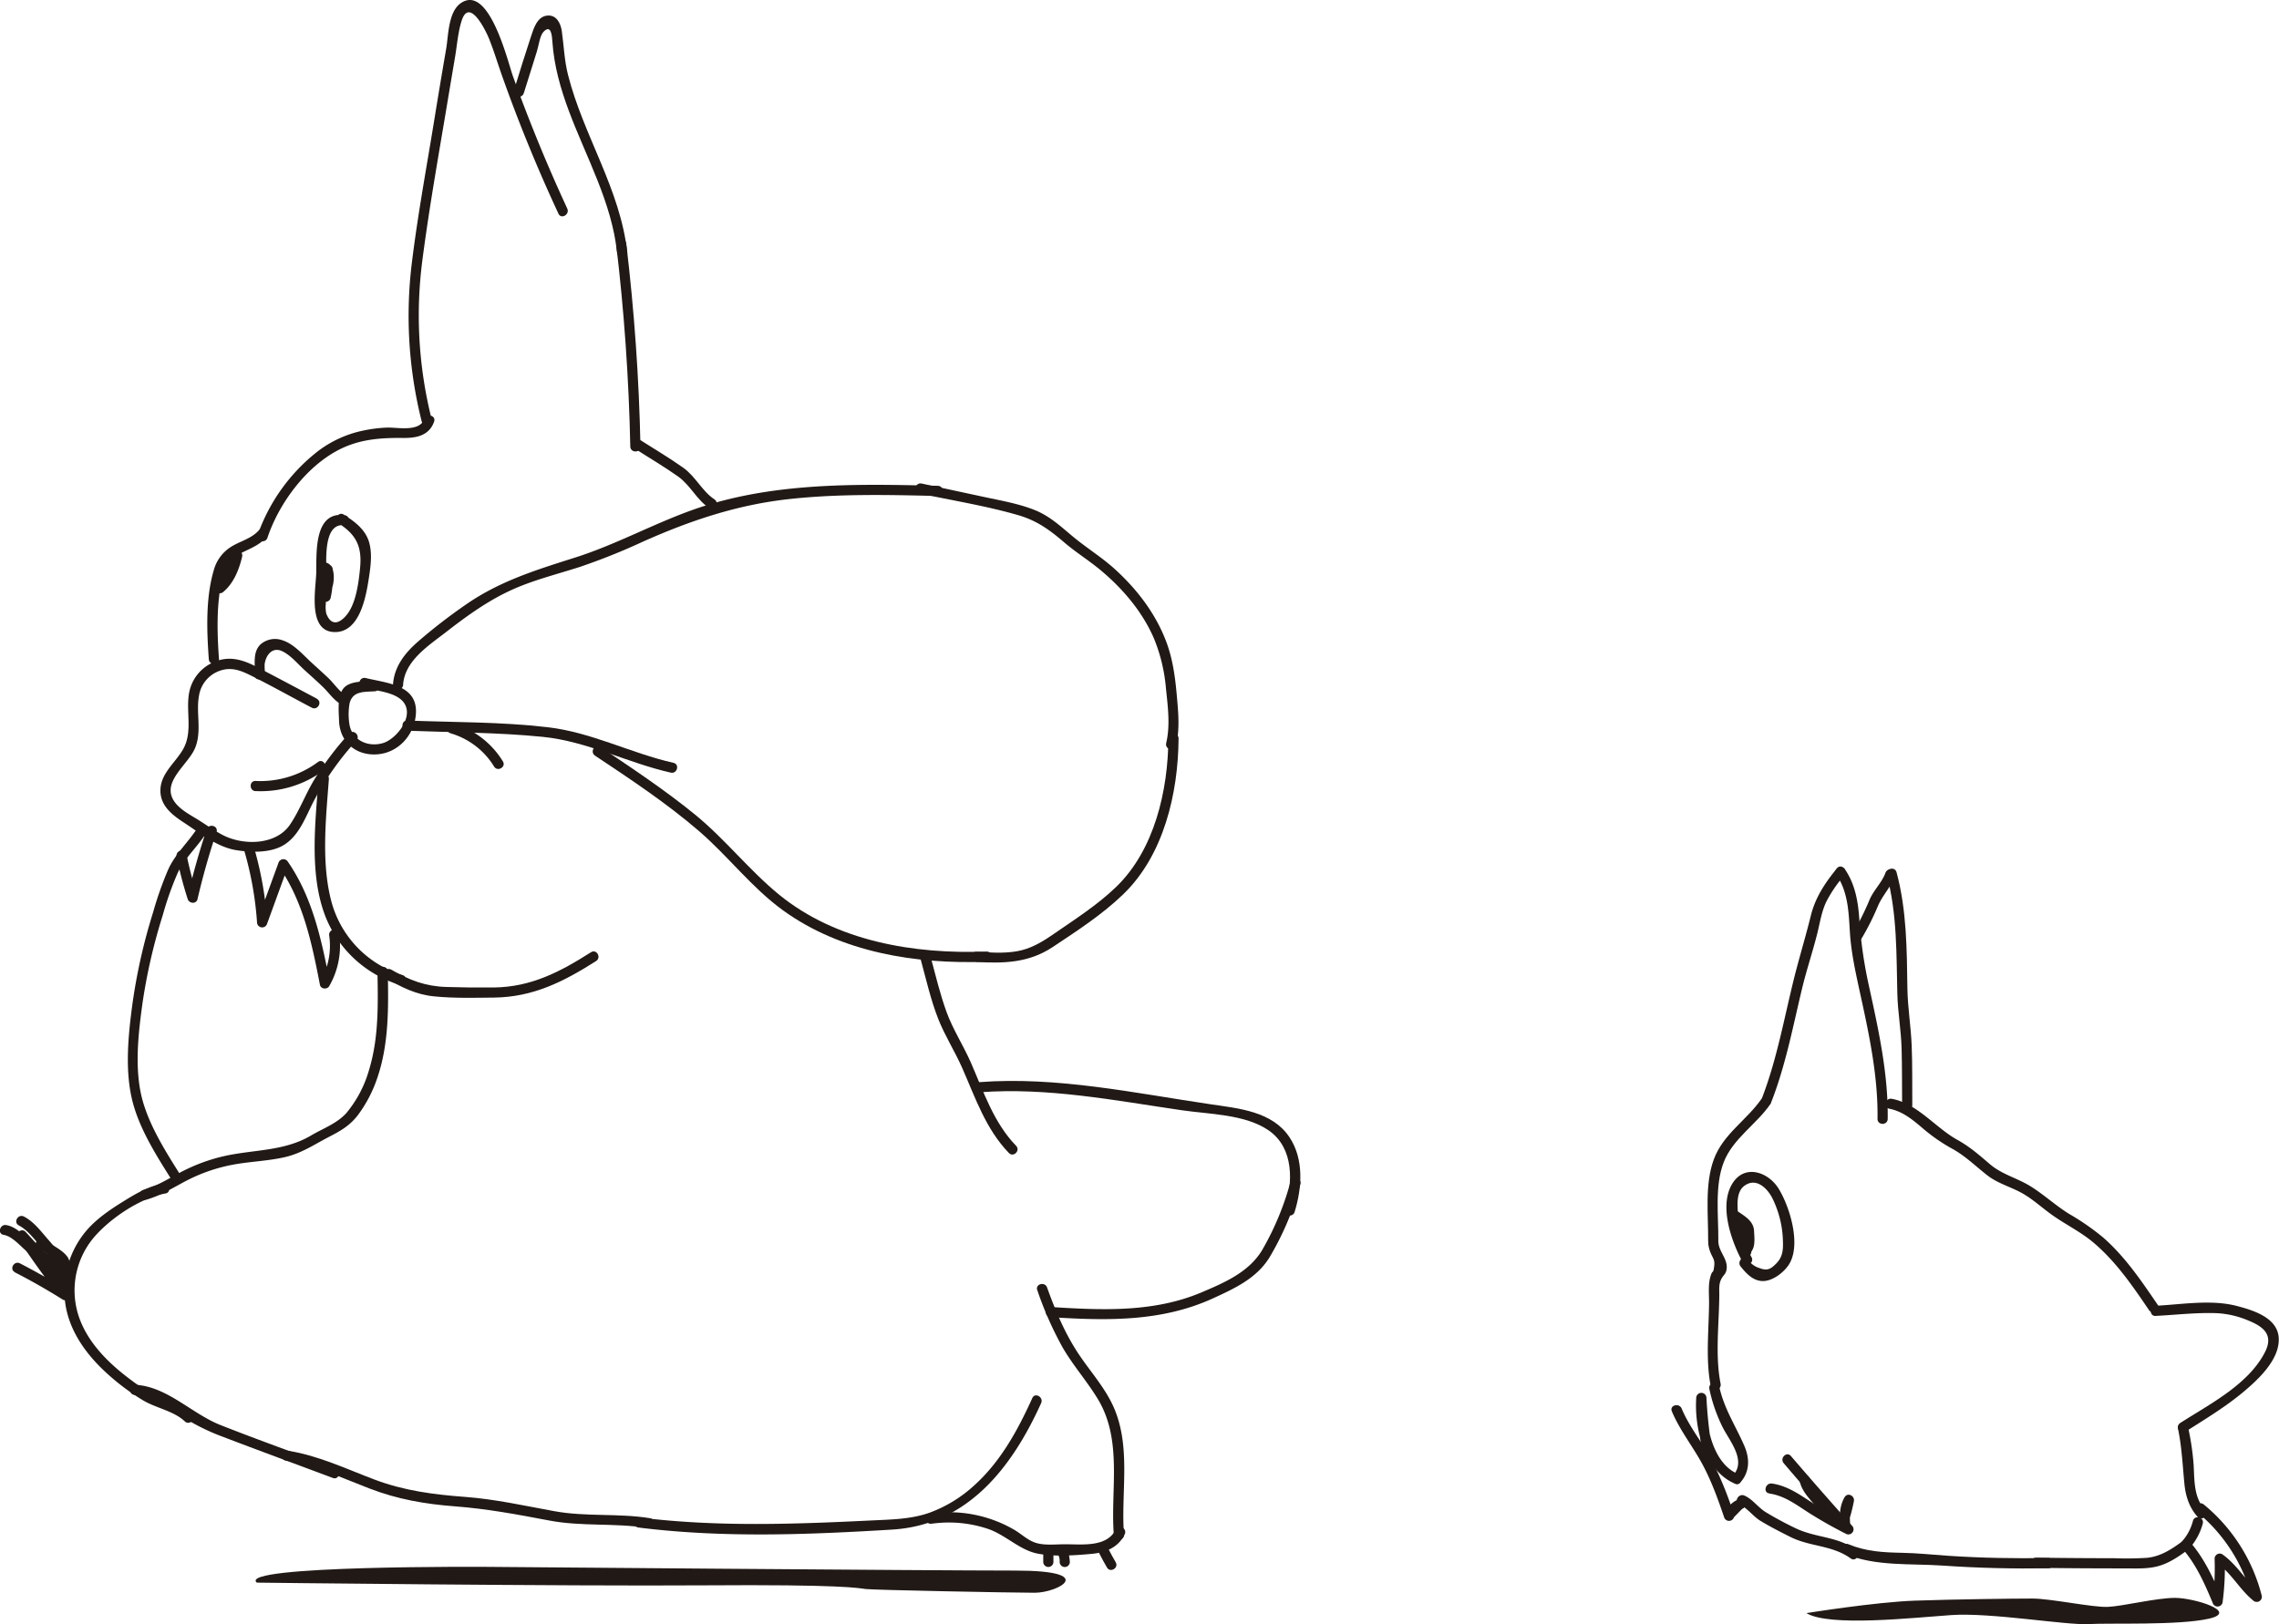 <svg xmlns="http://www.w3.org/2000/svg" viewBox="0 0 839.73 598.67"><defs><style>.cls-1{fill:#211915;}</style></defs><title>animacion</title><g id="Capa_2" data-name="Capa 2"><g id="Capa_2-2" data-name="Capa 2"><path class="cls-1" d="M209,76.83q-11.14-24.06-20.09-49C187.05,22.52,180.2-6,169.82,1.14c-4.7,3.22-4.58,12-5.42,16.85q-2.34,13.55-4.53,27.13c-2.81,17.23-6,34.47-8.12,51.8a159.56,159.56,0,0,0,3.61,58.32c.58,2.34,4.2,1.35,3.62-1A157,157,0,0,1,155.62,96c2.62-20.23,6.28-40.38,9.61-60.51q1.22-7.26,2.45-14.53c.75-4.37,1.07-9.16,2.44-13.38,2.82-8.66,8.84,3.61,10.08,6.7,1.68,4.18,3,8.52,4.48,12.77q9.28,26.35,21.1,51.72c1,2.18,4.24.28,3.23-1.9Z"/><path class="cls-1" d="M193,34.35q2.37-7.73,4.83-15.42c.6-1.85,1.08-5.85,2.46-7.24,2.85-2.89,3.1,1.62,3.26,3.86.61,8.72,3,17.16,6.05,25.32,6.44,17.24,15.8,33.69,17.78,52.27.25,2.37,4,2.4,3.75,0C228.62,69.78,215,50.08,209.3,27.63c-1.36-5.37-1.53-10.7-2.29-16.13-.4-2.93-2-6.15-5.45-5.75-3.66.41-4.94,4.75-5.9,7.67-2.2,6.61-4.25,13.27-6.29,19.93-.72,2.31,2.9,3.3,3.61,1Z"/><path class="cls-1" d="M227,89.76q4.46,37.26,5.24,74.82c.05,2.41,3.8,2.42,3.75,0q-.78-37.52-5.24-74.82c-.29-2.37-4-2.4-3.75,0Z"/><path class="cls-1" d="M156.37,154.38c-1.75,5-10,3.06-13.82,3.22a51.48,51.48,0,0,0-8.91,1.14,41.36,41.36,0,0,0-16.72,7.73,67.56,67.56,0,0,0-22,30.74c-.77,2.3,2.85,3.28,3.62,1,4.38-13.1,14.93-27.21,27.71-33.11,7.11-3.28,14.49-3.77,22.19-3.68,5,.06,9.67-.84,11.51-6,.81-2.28-2.82-3.27-3.62-1Z"/><path class="cls-1" d="M95.64,195.17c-2.88,3.44-7.15,4.19-10.77,6.54a14.75,14.75,0,0,0-6.13,8.56c-3,10.2-2.56,22.21-1.8,32.69.17,2.4,3.92,2.42,3.75,0-.71-9.86-1-20.53,1.28-30.22,1.16-5,3.89-7.53,8.36-9.63,3-1.42,5.79-2.69,8-5.29,1.54-1.84-1.1-4.5-2.65-2.65Z"/><path class="cls-1" d="M82.21,218.21c3.85-3.16,5.88-8.24,7-13a1.89,1.89,0,0,0-2.3-2.31c-4.07,1.17-2.14,5.93-5.43,7.75-2.11,1.17-.22,4.41,1.9,3.24a7.73,7.73,0,0,0,3.11-3c.51-.92.67-4.14,1.41-4.35l-2.3-2.31c-1,4.16-2.65,8.54-6,11.32-1.87,1.53.79,4.17,2.65,2.65Z"/><path class="cls-1" d="M126.84,189.85c-11.31-1.34-10.15,14.25-10.32,21.3-.15,6.06-3.27,21.62,6.75,21.81,9.32.17,11.59-13.08,12.64-19.89.67-4.35,1.34-9.24,0-13.53-1.48-4.58-5.36-7.4-9.25-9.87-2-1.3-3.92,2-1.89,3.24,6.56,4.17,8.63,8.64,7.92,16.26-.49,5.18-1.38,12.43-4.46,16.81-1.53,2.19-5.61,6.3-8,.19a11.3,11.3,0,0,1-.18-3.59c0-3.17.15-6.36.23-9.53.12-5.11-1.65-20.43,6.62-19.45,2.4.28,2.37-3.47,0-3.75Z"/><path class="cls-1" d="M118.85,209.8a33.28,33.28,0,0,1-.65,9.65l2.76-1.12-.33-.22.86,1.12c-.26-.7,1-2.64,1.15-3.43a13.83,13.83,0,0,0,.33-3.68c-.11-2-.72-4.33-3-4.8s-3.36,3.13-1,3.62c.46.09.24,2.64.2,2.95a14.33,14.33,0,0,1-1.12,3.58c-.61,1.61-.51,3.09,1,4.1a1.89,1.89,0,0,0,2.76-1.13,37.27,37.27,0,0,0,.78-10.64c-.18-2.39-3.93-2.41-3.75,0Z"/><path class="cls-1" d="M127,256c-2.3-1.5-4-4.18-6-6.08s-4.19-3.85-6.28-5.77c-3.14-2.88-6.49-6.86-10.7-8.18a8.09,8.09,0,0,0-8.11,1.61c-2.93,2.95-1.79,7.33-2.1,11.05-.19,2.4,3.56,2.39,3.75,0,.11-1.34-.18-2.88,0-4.18.54-3.09,2.82-6.07,6.32-4.48,3.11,1.42,5.67,4.55,8.15,6.83s5,4.46,7.39,6.83c1.92,1.94,3.38,4.11,5.68,5.61,2,1.32,3.91-1.93,1.89-3.24Z"/><path class="cls-1" d="M116.8,257.54c-7.51-4-15-8-22.54-11.91-5.13-2.63-10.09-4-15.6-1.54a15.25,15.25,0,0,0-8.89,10.84c-1.47,7,1.4,14.53-2.22,21.06-3,5.36-8.87,9.34-8.42,16.14.36,5.33,4.79,8.55,8.9,11.23,5.74,3.75,11.91,8.78,18.84,9.95,5.45.92,12.72,1.13,17.63-1.82,5.86-3.53,8.19-10.7,11.21-16.42A107.55,107.55,0,0,1,131.3,273c1.62-1.78-1-4.44-2.65-2.65a113.13,113.13,0,0,0-12.77,16.87c-3.31,5.41-5.5,11.56-9.07,16.78-5.13,7.51-17.12,7.71-24.69,3.79-3.12-1.62-6-3.69-9-5.57s-6.84-3.81-8.89-6.82c-5-7.28,5.27-13.6,7.73-19.89s.21-12.71,1.35-19a11.64,11.64,0,0,1,7.78-9.32c4.11-1.42,7.58-.1,11.26,1.74,7.59,3.79,15,7.94,22.53,11.91,2.14,1.12,4-2.11,1.9-3.24Z"/><path class="cls-1" d="M94.19,291.57a38.85,38.85,0,0,0,24.88-7.49c1.94-1.41.07-4.66-1.89-3.24a35.57,35.57,0,0,1-23,7c-2.41-.1-2.41,3.65,0,3.75Z"/><path class="cls-1" d="M138.1,251c-3.34.2-9.06-.22-11.49,2.65s-1.78,8.64-1.68,12c.25,7.78,6.16,12.91,14,12.38,7.58-.51,13.37-6.71,14.24-14.13,1.34-11.38-10.07-12-18.45-14-2.35-.54-3.36,3.07-1,3.62,4.58,1.06,13.27,1.48,15.62,6.34,2.56,5.28-3.64,12.61-8.16,14-5.84,1.74-11.85-1.25-12.51-7.48a22.88,22.88,0,0,1,.16-7.25c1.2-4.48,5.28-4.09,9.23-4.33,2.4-.15,2.41-3.9,0-3.75Z"/><path class="cls-1" d="M66.81,433.61c-5.42-8.62-11.49-18.08-14.25-27.95-3.12-11.16-1.65-24.36-.09-35.68A207.76,207.76,0,0,1,60,337.22a116.85,116.85,0,0,1,5.51-15.56c2.39-5.06,6.52-8.86,9.67-13.41,1.38-2-1.87-3.86-3.23-1.89-3.36,4.83-7.56,8.76-10,14.17a127.62,127.62,0,0,0-5.53,15.7,210,210,0,0,0-7.71,34.43c-1.49,11.31-2.73,24,.1,35.21,2.65,10.51,9.14,20.55,14.85,29.63,1.28,2,4.53.16,3.24-1.89Z"/><path class="cls-1" d="M65.09,315.77a142.83,142.83,0,0,0,4.08,15.62c.54,1.68,3.18,1.89,3.61,0q2.91-12.54,7-24.73c.77-2.3-2.85-3.28-3.62-1q-4.08,12.21-7,24.73h3.61a142.19,142.19,0,0,1-4.07-15.62c-.48-2.36-4.09-1.36-3.62,1Z"/><path class="cls-1" d="M90,313.52A125.09,125.09,0,0,1,94.71,340a1.89,1.89,0,0,0,3.69.5L106.23,319l-3.43.45c9,12.94,12.14,28.35,15.09,43.54.31,1.61,2.67,1.79,3.43.45a29.93,29.93,0,0,0,3.6-19.58c-.34-2.38-4-1.37-3.62,1a25.82,25.82,0,0,1-3.22,16.7l3.42.45c-3-15.51-6.32-31.24-15.46-44.45a1.91,1.91,0,0,0-3.43.45l-7.83,21.47,3.68.49a130,130,0,0,0-4.82-27.45c-.67-2.31-4.29-1.33-3.62,1Z"/><path class="cls-1" d="M117.38,287.14c-1.23,16.39-3.57,35.91,2.88,51.51A42.82,42.82,0,0,0,147.31,363c2.31.71,3.3-2.9,1-3.62a38.87,38.87,0,0,1-26-26.36c-4.05-14.41-2.24-31.11-1.13-45.85.18-2.41-3.57-2.39-3.75,0Z"/><path class="cls-1" d="M142.34,360.62c5.62,3.29,11.1,6,17.66,6.62,7.24.72,14.74.52,22,.44,14.44-.16,25.71-5.87,37.66-13.48,2-1.29.16-4.54-1.89-3.24-11.36,7.23-22,12.82-35.77,13-5.85.06-11.73,0-17.58-.19-7.65-.23-13.67-2.53-20.2-6.36-2.08-1.22-4,2-1.89,3.24Z"/><path class="cls-1" d="M139.08,358.15c.23,12.1.48,24.49-3.1,36.19a43.17,43.17,0,0,1-8.29,15.81c-3.43,3.91-8.66,5.74-13.06,8.35-9.93,5.89-21.1,5.15-32,7.6a65,65,0,0,0-14.18,5c-5.21,2.53-9.93,5.87-15.57,7.45-2.32.65-1.34,4.27,1,3.62,5.4-1.51,10-4.5,14.94-7.06A61.74,61.74,0,0,1,87,429.06c6-1,12.06-1.22,18-2.58,6.11-1.41,10.73-4.61,16.2-7.45,4.35-2.25,7.69-4.12,10.72-8.1a48.8,48.8,0,0,0,7.22-14c4.19-12.47,4-25.81,3.75-38.79,0-2.41-3.79-2.42-3.75,0Z"/><path class="cls-1" d="M60,436.28c-5.67,1-10.5,4-15.31,7-4.63,2.9-9.23,6.09-12.82,10.26a34.2,34.2,0,0,0-7.75,27.29c1.59,10.2,8,18.8,15.5,25.55a83.27,83.27,0,0,0,13,9.69C57.47,519,64,520,68.1,523.88c1.75,1.66,4.4-1,2.65-2.66-2.77-2.63-6-3.75-9.47-5.11a56.3,56.3,0,0,1-12.86-7.38c-8-5.92-15.78-13.4-19.21-23a30.34,30.34,0,0,1,5.3-29.55c6-7.09,17.22-14.69,26.47-16.3,2.37-.41,1.36-4-1-3.61Z"/><path class="cls-1" d="M148.53,252.37c.59-8.81,9.34-14.38,15.7-19.31,7.22-5.61,14.67-11.05,22.94-15,8.5-4.09,17.72-6.28,26.66-9.17A233.35,233.35,0,0,0,237,199.59c17.43-7.76,34.67-13.55,53.73-15.64,18.2-2,36.56-1.58,54.83-1.14,2.42.06,2.42-3.69,0-3.75-30.36-.73-61.71-1.38-90.7,9-14.55,5.23-28.16,12.74-42.92,17.43-14.29,4.54-27.72,8.64-40.19,17.28A199.81,199.81,0,0,0,154,236.49c-4.88,4.28-8.76,9.22-9.2,15.88-.17,2.41,3.58,2.4,3.75,0Z"/><path class="cls-1" d="M150.11,269.32c16.57.64,33.34.61,49.84,2.26s31.13,9.56,47.21,13.19c2.35.54,3.36-3.08,1-3.61-15.8-3.57-30.12-11.25-46.38-13.13-17.06-2-34.52-1.79-51.67-2.46-2.42-.1-2.41,3.65,0,3.75Z"/><path class="cls-1" d="M219.3,278.55c13.13,8.74,26.33,17.48,38.3,27.8,10.74,9.26,19.39,20.84,30.92,29.18,21.48,15.55,49.08,19.91,75,18.94,2.4-.09,2.42-3.84,0-3.75-26.64,1-55.26-3.69-76.48-21-11-9-19.82-20.4-30.9-29.45s-23.05-17-35-25c-2-1.34-3.9,1.9-1.9,3.23Z"/><path class="cls-1" d="M166,270.27a28,28,0,0,1,16.06,12.26c1.27,2.05,4.52.16,3.24-1.9a32,32,0,0,0-18.3-14c-2.32-.69-3.31,2.93-1,3.62Z"/><path class="cls-1" d="M233.91,165.35c5.31,3.42,10.83,6.64,16,10.32,4.53,3.25,6.78,8.52,11.44,11.61,2,1.34,3.9-1.91,1.89-3.24-4.55-3-6.91-8.38-11.44-11.61-5.15-3.67-10.65-6.9-16-10.32-2-1.31-3.92,1.94-1.89,3.24Z"/><path class="cls-1" d="M338.62,181.83c12.23,2.63,24.84,4.62,36.85,8.13,6.7,2,11.39,5.43,16.61,9.91,4.26,3.66,9.05,6.62,13.37,10.21,8.23,6.85,15.38,15.24,19.69,25.11a62.21,62.21,0,0,1,4.48,18.63c.69,6.59,1.62,13.54.08,20.06-.55,2.34,3.06,3.35,3.62,1,1.49-6.34.81-12.75.23-19.18s-1.48-12.78-3.7-18.84c-3.92-10.63-11-19.84-19.36-27.36-4.55-4.08-9.71-7.3-14.43-11.14s-8.89-8-14.77-10.36-12.53-3.51-18.85-4.87l-22.83-4.91c-2.35-.51-3.36,3.11-1,3.62Z"/><path class="cls-1" d="M359.83,354.54c10.11.61,19.28.32,28-5.45,8.9-5.92,18.3-12,26-19.45,15-14.39,20.3-37.35,20.43-57.47,0-2.41-3.73-2.41-3.75,0-.12,19.13-5.09,41.12-19.34,54.81-6.92,6.66-15.21,11.93-23.09,17.37-4.21,2.91-8.37,5.41-13.51,6.28-4.86.81-9.85.46-14.74.16-2.41-.14-2.4,3.61,0,3.75Z"/><path class="cls-1" d="M339.26,353.68c2,7.32,3.69,14.88,6.48,21.95,2.44,6.17,6.06,11.8,8.75,17.87,4.87,11.05,8.69,22.61,17.26,31.47,1.68,1.74,4.33-.92,2.65-2.65-8.31-8.59-12-20-16.68-30.71-2.79-6.35-6.64-12.22-9-18.74s-4-13.47-5.82-20.18c-.64-2.33-4.26-1.34-3.61,1Z"/><path class="cls-1" d="M360.78,402.6c25.05-1.92,50,3,74.7,6.61,10.07,1.48,23.33,1.44,32,7.44,9.41,6.52,8.94,19.31,5.91,29.06-.72,2.31,2.9,3.3,3.62,1,2.74-8.84,3.49-19.41-1.84-27.49-6.35-9.62-18.67-10.67-29.06-12.21-28.06-4.14-56.82-10.34-85.31-8.16-2.39.18-2.41,3.93,0,3.75Z"/><path class="cls-1" d="M382.21,475.53a128.6,128.6,0,0,0,9.27,21c3.85,6.7,9,12.46,13,19.06,9.22,15.24,4.67,33.21,5.91,50,.17,2.39,3.92,2.41,3.75,0-1.16-15.73,2.8-32.53-4-47.41-3.34-7.27-8.86-13.19-13.18-19.86-4.8-7.39-8.18-15.52-11.15-23.79-.8-2.26-4.43-1.29-3.61,1Z"/><path class="cls-1" d="M387.08,485.47c20.48,1.29,40.69,1.81,59.76-6.89,8-3.65,16.13-7.39,20.9-15.1a106.76,106.76,0,0,0,11.4-27c.66-2.32-3-3.31-3.62-1A103.63,103.63,0,0,1,465,460.84c-4.9,8.07-13.88,11.94-22.3,15.5-17.71,7.49-36.81,6.56-55.59,5.38-2.41-.16-2.41,3.59,0,3.75Z"/><path class="cls-1" d="M343.13,561.62a45.39,45.39,0,0,1,21.07,1.94c6.28,2.19,11.41,7.63,17.86,9,6.21,1.28,13.89.72,20.17.15,5.14-.46,9.81-2.34,12.17-7.17,1.05-2.16-2.18-4.06-3.24-1.89-3.33,6.83-12.61,5.47-19,5.53-3.22,0-6.81.44-10-.39S376.7,565.65,374,564a47.7,47.7,0,0,0-30.88-6.17c-2.36.31-2.39,4.07,0,3.75Z"/><path class="cls-1" d="M49.68,514.14c6.34.29,11.4,4,16.5,7.36a77.46,77.46,0,0,0,15.78,8c13.53,5.18,27.13,10.16,40.7,15.24,2.27.85,3.24-2.78,1-3.62-14.14-5.29-28.4-10.35-42.45-15.9C70.56,521,61.5,510.92,49.68,510.39c-2.42-.11-2.41,3.64,0,3.75Z"/><path class="cls-1" d="M105.29,538.34c10.82,1.75,20.66,6.37,30.81,10.26,10.32,4,20.6,5.77,31.58,6.6,11.8.89,23,3,34.6,5.2,12,2.31,24.19.83,36.2,2.77,2.36.39,3.38-3.23,1-3.61-11.72-1.9-23.6-.44-35.31-2.6-11-2-21.65-4.41-32.84-5.25-11.59-.86-22.51-2.28-33.43-6.42-10.43-3.95-20.51-8.77-31.61-10.56-2.36-.38-3.38,3.23-1,3.61Z"/><path class="cls-1" d="M235.27,563c31,3.89,62.42,2.65,93.48.76,27.81-1.69,44.14-22.89,54.87-46.6,1-2.18-2.25-4.09-3.24-1.89-5.33,11.78-11.69,23.45-21.42,32.21a49.47,49.47,0,0,1-16.57,10.1c-6.82,2.39-14,2.46-21.18,2.81-28.65,1.4-57.4,2.45-85.94-1.14-2.39-.3-2.37,3.45,0,3.75Z"/><path class="cls-1" d="M390.21,573.66a12.32,12.32,0,0,1,.24,1.21q0,.2,0,0l0,.28c0,.22,0,.44,0,.66a1.88,1.88,0,0,0,3.75,0,16.4,16.4,0,0,0-.44-3.12,1.88,1.88,0,1,0-3.62,1Z"/><path class="cls-1" d="M384.4,572.59v2.93a1.88,1.88,0,1,0,3.75,0v-2.93a1.88,1.88,0,1,0-3.75,0Z"/><path class="cls-1" d="M405.1,572.63c.85,1.74,1.82,3.41,2.77,5.09,1.18,2.11,4.42.22,3.24-1.89-.95-1.68-1.92-3.35-2.77-5.09-1.07-2.17-4.3-.27-3.24,1.89Z"/><path class="cls-1" d="M1.36,455.13c3.67.65,6.68,4.94,9.72,7.07,3.63,2.55,7.54,4.69,10,8.49,1.32,2,4.57.13,3.24-1.89-2.66-4-6.48-6.49-10.4-9.16-3.75-2.56-7-7.3-11.61-8.12-2.36-.42-3.37,3.19-1,3.61Z"/><path class="cls-1" d="M6.87,451.62c3.25,1.68,5.6,4.92,8,7.64a85.32,85.32,0,0,1,7.24,9.39c1.32,2,4.56.13,3.24-1.89a93.89,93.89,0,0,0-7.83-10.15c-2.6-3-5.13-6.37-8.71-8.23-2.14-1.1-4,2.13-1.9,3.24Z"/><path class="cls-1" d="M5.45,468.93q9,4.62,17.58,10c1.92,1.21,3.54-1.38,2.27-2.94-5.62-6.9-10.66-14.16-15.61-21.55l-2.95,2.28a228.65,228.65,0,0,1,15.31,18c1.06,1.39,3.47,1.07,3.49-.95,0-2.89,1.05-7.73-.54-10.3-1.69-2.73-6.5-4.9-9.06-6.74-2-1.41-3.84,1.84-1.89,3.24s5,2.88,6.58,4.72c2,2.32,1.19,6.29,1.16,9.08l3.5-.95A241.19,241.19,0,0,0,9.39,454c-1.43-1.52-4.14.49-2.94,2.28,5.13,7.64,10.38,15.15,16.2,22.3l2.27-2.94q-8.58-5.36-17.57-10c-2.15-1.1-4,2.13-1.9,3.23Z"/><path class="cls-1" d="M645.37,463.37a41,41,0,0,1-5-16.31c-.25-3.17-.54-7.7,2.2-9.87,4.18-3.32,8.32.36,10.38,4.23a37.69,37.69,0,0,1,4,16.23c.11,3.3-.18,5.84-2.65,8.23-2,2-3.31,2.55-6,1.49a7.62,7.62,0,0,1-4.29-3.25c-1.5-1.88-4.14.79-2.65,2.66,2.22,2.79,5,5.76,8.95,5.34,3.51-.38,7.55-3.63,9.2-6.65,4-7.36-.06-20.65-4.09-27.27-3.88-6.37-12.75-9.33-17.22-1.78-4.88,8.25-.17,21.27,3.94,28.84,1.15,2.12,4.39.23,3.24-1.89Z"/><path class="cls-1" d="M638.78,450c1.36.89,3.5,2,3.78,3.72.17,1.09.31,4.48-.2,5.43l1.12-.86-.39.15,2.31,1.31a41.15,41.15,0,0,0-3.28-10.4c-1-2.19-4.25-.29-3.24,1.89a37.24,37.24,0,0,1,2.9,9.51,1.88,1.88,0,0,0,2.31,1.31c3-1.18,2.33-5.71,2.22-8.34-.15-3.46-3-5.22-5.64-7-2-1.32-3.91,1.93-1.89,3.24Z"/><path class="cls-1" d="M642,458.81l-.39,2a1.88,1.88,0,1,0,3.62,1l.39-2a1.88,1.88,0,0,0-3.62-1Z"/><path class="cls-1" d="M676.89,320c-4.36,5.32-8,10.71-9.66,17.47-1.85,7.5-4.1,14.87-6,22.37-3.76,15-6.39,30.23-11.93,44.7-.87,2.25,2.76,3.23,3.61,1,5.11-13.33,7.76-27.32,11.08-41.16,1.64-6.86,3.91-13.54,5.62-20.37,1-4,1.56-8.08,3.41-11.86a49.6,49.6,0,0,1,6.51-9.49c1.52-1.85-1.12-4.52-2.65-2.65Z"/><path class="cls-1" d="M676.61,322.34c4.33,6.36,4.55,13.7,5,21.13.45,7.21,1.93,14.13,3.46,21.17,3.45,15.76,6.95,31.54,6.73,47.76,0,2.42,3.72,2.42,3.75,0,.23-16.54-3.35-32.68-6.86-48.76a164.63,164.63,0,0,1-3.58-24.6c-.44-6.6-1.49-13-5.28-18.6-1.35-2-4.6-.11-3.23,1.9Z"/><path class="cls-1" d="M685.69,346.3a93.86,93.86,0,0,0,6.21-12.25c1.72-4.09,4.92-7.21,6.44-11.34.83-2.27-2.8-3.25-3.62-1-1.31,3.59-4.33,6.34-5.85,9.9a102,102,0,0,1-6.42,12.8c-1.26,2.07,2,3.95,3.24,1.89Z"/><path class="cls-1" d="M695.22,322.49c3.84,14.39,3.51,29.05,3.88,43.8.17,6.73,1.37,13.36,1.57,20.08.2,7,.14,14,.19,20.95,0,2.42,3.77,2.42,3.75,0-.06-7.29.07-14.62-.22-21.91-.28-7.06-1.47-14-1.58-21.08-.22-14.42-.23-28.8-4-42.84-.62-2.33-4.24-1.34-3.61,1Z"/><path class="cls-1" d="M649.06,405c-5.5,7.93-14.14,12.94-17.59,22.34-3.39,9.24-2,20.36-2.08,30,0,2.41,3.73,2.42,3.75,0,.09-9.23-1.4-20.28,2-29s12-13.87,17.21-21.44c1.38-2-1.87-3.86-3.24-1.89Z"/><path class="cls-1" d="M629.41,458.21a12.63,12.63,0,0,0,1,3.81c.85,1.93,1.5,2.37,1.2,4.71-.36,2.88-.5,1.3-1.12,3-1.22,3.29-.74,7-.76,10.49-.07,10-1.34,20.9.64,30.77.47,2.37,4.08,1.37,3.61-1-2.07-10.36-.55-22.12-.48-32.65,0-2.33-.24-4.3.92-6.26.57-1,1.35-1.51,1.65-2.69,1-3.86-2.43-6.55-2.87-10.16-.29-2.37-4-2.4-3.75,0Z"/><path class="cls-1" d="M696,408.61c5.19,1,8.92,4.23,12.83,7.56a63.09,63.09,0,0,0,10.5,7.22c4.87,2.7,8.55,6.38,12.88,9.77,3.84,3,8.35,4.15,12.58,6.45,4.42,2.41,8.07,6,12.2,8.79,4.68,3.21,9.77,5.74,14.15,9.39,8.39,7,14.6,16.1,20.68,25.06,1.35,2,4.6.11,3.24-1.9-5.95-8.75-12-17.7-20-24.74a90.3,90.3,0,0,0-12.64-8.79c-5-3.08-9.3-7.13-14.28-10.21s-10.51-4.32-15-8.19c-3.88-3.32-7.35-6.37-11.86-8.87-8.16-4.51-14.76-13.4-24.22-15.16-2.36-.44-3.37,3.17-1,3.62Z"/><path class="cls-1" d="M794.37,485c7.42-.37,15-1.29,22.47-1a34.24,34.24,0,0,1,11.63,2.72c5.62,2.29,9.41,5.33,6,11.82-6.17,11.84-20.33,19-31.12,25.92-2,1.3-.15,4.54,1.89,3.24,7.28-4.65,14.76-9.13,21.4-14.7,5.45-4.57,13.25-11.8,13-19.6-.2-7.59-9.11-10.39-15.22-12-9.59-2.56-20.36-.62-30.13-.13-2.4.13-2.42,3.88,0,3.75Z"/><path class="cls-1" d="M802.54,526.68c1.38,6.76,1.67,13.33,2.33,20.15.45,4.63,1.77,8.75,4.89,12.26,1.6,1.81,4.25-.85,2.65-2.65-4.11-4.62-3.81-10.69-4.13-16.47a95.73,95.73,0,0,0-2.13-14.28c-.48-2.36-4.1-1.36-3.61,1Z"/><path class="cls-1" d="M809.42,557.19a60.43,60.43,0,0,1,20.36,31.9l3.13-1.83c-5.27-4.3-8.48-10.46-14.09-14.41a1.89,1.89,0,0,0-2.82,1.62,95,95,0,0,1-.74,15.81l3.69-.5c-3.2-7.65-6.51-15.12-12-21.46-1.58-1.84-4.22.83-2.65,2.65,5,5.82,8.07,12.78,11,19.81a1.88,1.88,0,0,0,3.68-.5,95,95,0,0,0,.74-15.81l-2.83,1.62c5.32,3.73,8.33,9.74,13.34,13.82a1.89,1.89,0,0,0,3.13-1.82,63.8,63.8,0,0,0-21.32-33.56c-1.85-1.52-4.52,1.12-2.65,2.66Z"/><path class="cls-1" d="M806.74,570.67a22.42,22.42,0,0,0,4.9-9.12c.62-2.34-3-3.33-3.62-1a18.18,18.18,0,0,1-3.93,7.47c-1.58,1.81,1.06,4.47,2.65,2.65Z"/><path class="cls-1" d="M805,567.43c-4.2,3.12-8.44,6.17-13.81,6.73a119.75,119.75,0,0,1-12.28.15q-14.34,0-28.67-.21c-2.42,0-2.42,3.72,0,3.75q16.25.23,32.49.21c4,0,8.12.25,12-.7,4.57-1.12,8.43-3.93,12.15-6.69,1.91-1.42.05-4.68-1.89-3.24Z"/><path class="cls-1" d="M754.87,574.23c-12.39.23-24.78,0-37.15-.82-5.63-.37-11.25-1-16.89-1.09-6.94-.14-13.25-.45-19.74-3.16-2.22-.93-3.2,2.7-1,3.62,11.06,4.62,23.95,3.43,35.73,4.25,13,.91,26,1.2,39,1,2.41-.05,2.42-3.8,0-3.75Z"/><path class="cls-1" d="M640.9,554.48c2.91,1.31,5,4.36,7.76,6.06,3.53,2.14,7.31,4.07,11,5.92,7.31,3.67,15.45,3,22.27,7.94,2,1.43,3.82-1.83,1.89-3.23-6.93-5-14.85-4.33-22.27-7.94a122.46,122.46,0,0,1-11-5.93c-2.82-1.77-4.74-4.7-7.76-6.06-2.18-1-4.09,2.25-1.89,3.24Z"/><path class="cls-1" d="M651.89,550.46c5.53.78,9.76,4,14.33,6.94a157.05,157.05,0,0,0,13.83,7.85,1.89,1.89,0,0,0,2.28-3Q671,549.6,659.88,536.64c-1.57-1.84-4.21.82-2.65,2.65q11.06,13,22.44,25.67l2.28-3a159.48,159.48,0,0,1-15.32-8.82c-4.35-2.84-8.49-5.6-13.74-6.35-2.36-.33-3.38,3.28-1,3.62Z"/><path class="cls-1" d="M681,561.3a63.57,63.57,0,0,0,2.09-8c.39-2-2.31-3.39-3.43-1.45-2,3.46-1.91,7.33-1.6,11.19.2,2.39,4,2.41,3.75,0-.25-3.15-.54-6.45,1.09-9.3l-3.43-1.44a61.91,61.91,0,0,1-2.09,8c-.76,2.29,2.86,3.28,3.62,1Z"/><path class="cls-1" d="M676.21,557.62c-1.72-2-3.44-3.91-5.14-5.87s-3.7-4-4.33-6.74c-.54-2.35-4.15-1.36-3.61,1,.63,2.72,2.23,4.82,4,6.91,2.11,2.48,4.26,4.91,6.42,7.35,1.6,1.81,4.25-.85,2.65-2.65Z"/><path class="cls-1" d="M629.84,511.94a58.65,58.65,0,0,0,4.92,14.15c2.53,5,8.73,12.12,3.91,17.58-1.59,1.8,1.05,4.46,2.65,2.65,3.49-4,3.4-8.83,1.37-13.5-3.26-7.47-7.48-13.72-9.23-21.88-.51-2.36-4.12-1.36-3.62,1Z"/><path class="cls-1" d="M641.51,556.08a1.88,1.88,0,0,0,0-3.75,1.88,1.88,0,0,0,0,3.75Z"/><path class="cls-1" d="M641,552.44a9.49,9.49,0,0,0-5.72,5.78h3.61a133.93,133.93,0,0,0-8.21-20.14c-3.45-6.46-8.23-12.14-11.05-18.93-.91-2.2-4.54-1.23-3.62,1,2.51,6,6.33,11.14,9.66,16.7,4.21,7,7,14.67,9.61,22.37a1.89,1.89,0,0,0,3.61,0l3.1-3.16c2.2-.91,1.24-4.54-1-3.62Z"/><path class="cls-1" d="M631.76,539.37a167.76,167.76,0,0,1-3-24.26,1.88,1.88,0,0,0-3.75,0c-.77,11.23,2.91,26.95,14.34,31.77,2.22.93,3.19-2.69,1-3.62-9.63-4.06-12.2-19-11.58-28.15H625a176,176,0,0,0,3.18,25.26c.48,2.36,4.09,1.36,3.62-1Z"/><path class="cls-1" d="M94.62,583.31s114.38,1.36,165.1,1,56.51,1,59.24,1.36,53.78,1.37,62.3,1.37,23.82-8.17-7.15-8.17-194.39-1.37-194.39-1.37S87.13,576.84,94.62,583.31Z"/><path class="cls-1" d="M665.6,594.55s25.27-4.09,40.08-4.6,36.26-.77,43.15-.77,22.21,3.32,27.83,3.07,17.87-3.32,24.77-3.32,23.74,5.1,12.51,7.66-36.26,1.53-44.43,2-36-4.34-50.55-3.32S674,599.65,665.6,594.55Z"/></g></g></svg>